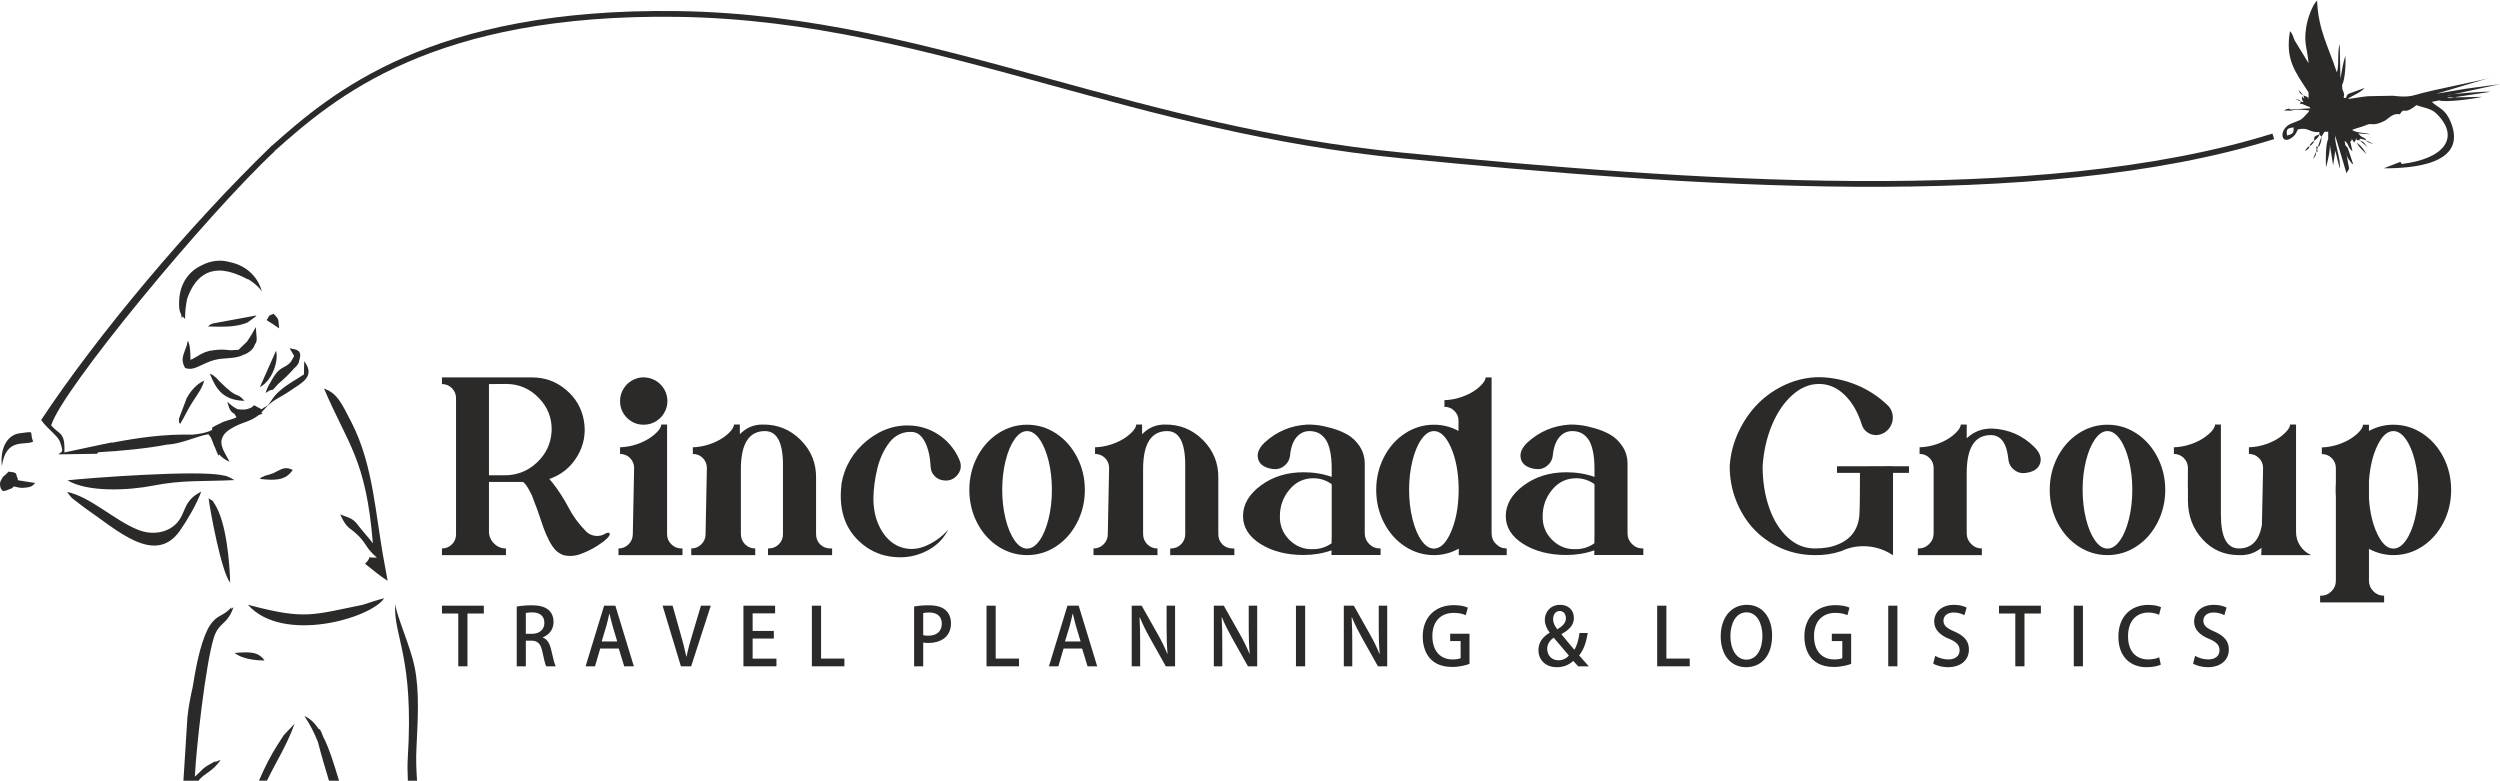 <?xml version="1.0" encoding="UTF-8"?>
<!DOCTYPE svg PUBLIC "-//W3C//DTD SVG 1.1//EN" "http://www.w3.org/Graphics/SVG/1.1/DTD/svg11.dtd">
<!-- Creator: CorelDRAW -->
<svg xmlns="http://www.w3.org/2000/svg" xml:space="preserve" width="432px" height="135px" version="1.1" shape-rendering="geometricPrecision" text-rendering="geometricPrecision" image-rendering="optimizeQuality" fill-rule="evenodd" clip-rule="evenodd"
viewBox="0 0 78.508 24.499"
 xmlns:xlink="http://www.w3.org/1999/xlink"
 xmlns:xodm="http://www.corel.com/coreldraw/odm/2003">
 <g id="Capa_x0020_1">
  <path fill="#2B2A29" d="M72.532 3.338c-0.005,0.008 -0.005,0.021 0.025,0.046l-0.625 0.039c-0.103,-0.03 0.105,-0.049 -0.1,-0.016 -0.063,0.009 -0.093,0.04 -0.103,0.045l0.21 0.006c0.191,-0.052 0.414,-0.03 0.585,-0.003l-0.048 0.067c-0.259,0.277 -0.178,0.196 -0.53,0.344 -0.405,0.169 -0.328,0.728 0.056,0.417 0.091,-0.072 0.123,-0.164 0.156,-0.235 0.35,-0.083 0.333,0.104 0.695,0.083 -0.067,0.06 -0.004,-0.003 -0.015,0.071 -0.183,0.076 -0.155,0.052 -0.172,0.206 -0.059,0.044 -0.013,-0.012 -0.075,0.058 -0.103,0.114 -0.032,0.039 -0.06,0.098 -0.075,0.058 -0.006,-0.017 -0.075,0.058 -0.068,0.074 -0.045,0.062 -0.071,0.111 0.148,-0.123 0.087,-0.032 0.146,-0.169 0.054,-0.039 0.005,0.024 0.073,-0.05 0.083,-0.092 0.035,-0.043 0.062,-0.106 0.022,-0.018 0.075,-0.057 0.09,-0.075 0.005,-0.008 0.033,-0.035 0.038,-0.043 0.048,-0.067 0.02,-0.029 0.044,-0.088l0.061 0.075 -0.111 0.316c-0.081,-0.013 -0.054,-0.022 -0.037,0.065l-0.016 0.082 -0.101 0.242c0.096,-0.134 0.09,-0.093 0.101,-0.242 0.07,0.011 0.046,0.019 0.032,-0.057l0.021 -0.09c0.05,-0.039 0.024,0.046 0.083,-0.113 0.033,-0.089 0.027,-0.12 0.028,-0.203l0.041 -0.066c0.073,-0.107 0.022,-0.09 0.173,-0.091l-0.001 0.234c-0.085,0.156 -0.079,0.719 -0.068,0.886 0.048,-0.175 0.161,-0.613 0.108,-0.79l0.116 0.725 0.068 -0.463 0.139 0.566c0.032,-0.261 -0.102,-0.616 -0.141,-0.906l-0.004 -0.136 0.189 0.621 0.168 0.567 0.083 -0.146 -0.099 -0.523c0.013,0.12 0.012,0.077 0.064,0.199l0.118 0.161c0.013,0.012 0.029,0.019 0.045,0.027l-0.173 -0.516c-0.01,-0.016 -0.022,-0.024 -0.032,-0.037 -0.01,-0.012 -0.022,-0.021 -0.035,-0.033l-0.033 -0.151c0.153,0.103 0.078,0.179 0.25,0.328l-0.069 -0.299c0.059,-0.087 0.066,-0.013 0.031,-0.117 0.011,0.016 0.07,0.116 0.09,0.144 0.039,-0.076 0.051,-0.05 0.058,-0.141 0.048,0.059 -0.024,0.059 0.074,0.065 0.21,0.009 -0.057,-0.018 0.063,-0.045 0.028,-0.005 0.126,0.037 0.186,0.05 0.038,0.047 0.014,0.037 0.09,0.073 0.031,0.015 0.103,0.033 0.15,0.053l-0.24 -0.126c-0.061,-0.092 0.031,-0.006 -0.061,-0.071 -0.004,-0.002 -0.071,-0.036 -0.08,-0.041 -0.086,-0.059 -0.046,-0.053 -0.121,-0.106l0.39 0.028c-0.165,-0.054 -0.435,-0.037 -0.576,-0.136 0.159,-0.07 0.269,-0.077 0.431,-0.148 0.189,-0.084 0.175,0.012 0.419,-0.064 0.043,-0.015 0.173,-0.069 0.201,-0.089 0.127,-0.09 0.25,-0.232 0.451,-0.192 0.171,-0.267 0.075,0.068 0.52,-0.285 0.284,0.096 0.469,0.103 0.643,0.277 0.755,0.762 0.193,1.414 -1.103,1.569 -0.004,-0.002 -0.011,-0.023 -0.013,-0.015l-0.018 -0.036c-0.004,-0.003 -0.01,-0.012 -0.011,-0.016l-0.524 0.203c0.888,0.003 2.628,-0.117 2.114,-1.428 -0.172,-0.441 -0.374,-0.445 -0.606,-0.658l0.232 -0.046c0.204,0.069 1.065,-0.045 1.351,-0.112l-1.103 0.021c0.094,0.039 0.108,0.019 0.309,-0.021l1.054 -0.158c-0.123,-0.023 -1.281,0.063 -1.36,0.121l1.661 -0.363 -1.109 0.151 -0.89 0.152 1.785 -0.534c-0.404,0.139 -1.805,0.38 -2.467,0.577 -0.302,0.091 -0.659,0.01 -0.729,0.02l-0.737 0.014c-0.166,0.015 -0.419,0.06 -0.601,0.085l-0.014 -0.019c0.183,-0.111 0.378,-0.178 0.511,-0.326l-0.49 0.178c-0.082,0.038 -0.067,0.078 -0.096,0.134l-0.071 0.003c-0.003,-0.086 0.026,-0.088 0,-0.165 -0.034,-0.119 -0.049,-0.048 -0.051,-0.242 0.097,-0.184 0.118,-0.669 0.104,-0.925 -0.073,0.219 -0.113,0.492 -0.157,0.727l-0.022 -1.091c-0.083,0.239 -0.01,0.724 -0.093,0.887 -0.263,-0.814 -0.579,-1.313 -0.618,-2.25 -0.152,0.141 -0.299,0.568 -0.339,0.824 -0.085,0.519 0.026,0.645 0.072,1.143l-0.432 -0.707c-0.066,-0.137 -0.056,-0.197 -0.152,-0.3 -0.149,0.894 0.147,1.253 0.583,1.923l0.001 0.208c0.036,0 0.002,-0.062 -0.161,-0.109l-0.149 -0.176c0.046,0.11 0.014,0.095 0.149,0.176l0.028 0.092c-0.076,-0.022 -0.036,-0.133 -0.076,-0.007 -0.01,0.027 0.021,0.071 0.048,0.12l-0.085 -0.012c-0.037,-0.043 0.026,-0.013 -0.061,-0.057 -0.004,-0.002 -0.107,-0.033 -0.119,-0.038l0.18 0.095c-0.018,0.093 -0.045,0.084 0.038,0.068l0.205 0.089 0.039 0.006zm1.818 1.267l-0.123 -0.152c-0.09,-0.058 0.009,-0.006 -0.11,-0.047l0.233 0.199zm-0.037 0.219c-0.091,-0.176 -0.194,-0.278 -0.27,-0.339 -0.009,-0.009 -0.022,-0.017 -0.034,-0.026 0.067,0.124 0.065,0.113 0.147,0.205l0.157 0.16zm-2.491 -0.585c0.177,-0.049 0.215,-0.074 0.205,-0.256 -0.204,0.026 -0.24,0.058 -0.205,0.256z"/>
  <path fill="#2B2A29" d="M7.783 18.971c1.088,1.24 3.87,0.43 4.282,-0.202 -0.237,0.061 -0.454,0.134 -0.671,0.206 -1.56,0.313 -1.8,0.473 -3.504,0.026 -0.035,-0.01 -0.07,-0.02 -0.107,-0.03zm0.524 1.753c-0.193,-0.273 -0.434,-0.276 -0.938,-0.238 0.211,0.175 0.598,0.237 0.938,0.238zm-2.073 3.775c0.179,-0.241 0.436,-0.265 0.694,-0.656 -0.071,0.026 -0.133,0.053 -0.189,0.081 0.013,-0.015 0.027,-0.031 0.04,-0.048 -0.483,0.261 -0.342,0.215 -0.66,0.496 0.042,-0.906 0.337,-3.523 0.593,-4.355 0.088,-0.287 0.216,-0.378 0.345,-0.509 0.027,-0.025 0.052,-0.051 0.075,-0.082 0.071,-0.086 0.14,-0.198 0.201,-0.377l-0.078 0.056c0.003,-0.017 0.005,-0.034 0.008,-0.052 -0.241,0.292 -0.444,0.215 -0.674,0.574 -0.234,0.366 -0.407,1.089 -0.533,1.907 -0.076,0.333 -0.141,0.667 -0.172,0.991l-0.124 1.974 0.474 0zm4.415 0l-0.019 -0.054c-0.132,-0.432 -0.279,-0.938 -0.485,-1.336 -0.079,-0.211 -0.099,-0.23 -0.138,-0.236 -0.127,-0.188 -0.273,-0.332 -0.447,-0.404 0.177,0.263 0.312,0.533 0.424,0.814 0.101,0.395 0.223,0.809 0.347,1.216l0.318 0zm-2.156 -12.506c-0.055,0.078 -0.103,0.176 -0.152,0.327 0.042,-0.021 0.088,-0.049 0.136,-0.082 0.137,-0.034 0.041,0.04 0.256,-0.196 0.178,-0.149 0.36,-0.326 0.488,-0.476 0.107,-0.099 0.162,-0.16 0.17,-0.247l0.003 -0.01c0.112,-0.335 -0.076,-0.351 -0.3,-0.39l0.145 0.243 -0.102 0.178c-0.195,0.246 -0.351,0.085 -0.644,0.653zm-2.834 1.299c0.142,-0.232 0.228,-0.431 0.364,-0.648 0.18,-0.287 0.312,-0.437 0.391,-0.709 -0.217,0.09 -0.428,0.316 -0.553,0.556l-0.226 0.598c-0.021,0.108 -0.016,-0.105 -0.014,0.096 0.001,0.111 0.022,0.078 0.038,0.107zm2.499 1.73c0.497,0.054 0.812,0.051 1.035,-0.282 -0.207,-0.098 -0.299,-0.055 -0.491,0.04 -0.163,0.081 -0.044,0.038 -0.241,0.104 -0.092,0.031 -0.071,0.009 -0.162,0.05 -0.184,0.081 -0.073,0.041 -0.141,0.088zm0.003 -2.883c0.406,-0.211 0.595,-0.855 0.507,-1.14l-0.507 1.14zm-2.9 1.803c0.419,-0.013 0.923,-0.266 1.284,-0.324l0.073 0.096c0.052,0.107 0.086,0.228 0.143,0.346 0.029,0.079 0.063,0.154 0.097,0.231 0.01,-0.014 0.019,-0.026 0.027,-0.037 0.075,0.087 0.177,0.166 0.325,0.229 -0.113,-0.222 -0.285,-0.447 -0.255,-0.668 0.002,-0.007 0.003,-0.015 0.005,-0.023 0.012,-0.055 0.036,-0.106 0.069,-0.154 0.045,-0.062 0.111,-0.123 0.206,-0.183 0.335,-0.215 0.616,-0.216 0.88,-0.432 0.047,-0.019 0.091,-0.038 0.132,-0.057l-0.039 -0.029c0.013,-0.013 0.026,-0.027 0.039,-0.042 0.345,-0.397 0.456,-0.359 0.901,-0.665 0.329,-0.227 0.77,-0.425 0.405,-0.906l-0.008 0.416c-0.244,0.164 -0.51,0.3 -0.733,0.494 -0.162,0.141 -0.169,0.155 -0.292,0.328 -0.173,0.246 -0.057,0.095 -0.306,0.272l-0.237 -0.126c-0.029,0.03 -0.059,0.055 -0.088,0.077 -0.069,0.017 -0.132,0.086 -0.421,0.049 -0.081,-0.033 -0.161,-0.087 -0.238,-0.156l-0.09 -0.08c0.06,0.237 0.091,0.305 0.22,0.378l0.068 0.11c-0.192,0.093 -0.352,0.099 -0.515,0.194 -0.077,0.032 -0.153,0.072 -0.249,0.128 -0.002,0.026 -0.003,0.051 -0.003,0.075 -0.146,0.083 -0.375,0.127 -0.61,0.149 -0.883,-0.023 -1.713,0.096 -2.515,0.25 -0.047,-0.014 -0.115,0.021 -0.327,0.056l-1.187 0.253c0.026,-0.659 -0.157,-0.548 -0.415,-0.849 0.326,-1.104 4.846,-6.576 7.025,-8.616 0,0 -0.029,-0.234 -0.12,-0.146 -2.554,2.471 -5.453,5.921 -7.22,8.592 0.123,0.178 0.262,0.286 0.429,0.462 0.067,0.07 0.133,0.138 0.17,0.242 0.123,0.35 0.04,0.276 -0.056,0.375l1.214 -0.018c0.007,-0.022 0.024,-0.038 0.048,-0.049 0.682,-0.038 1.515,-0.116 2.164,-0.242zm0.551 -3.944c0.001,-0.25 0.026,-0.463 0.069,-0.644 0.194,-0.546 0.624,-1.176 1.658,-0.716 0.302,0.134 0.137,0.08 0.278,0.125 0.174,0.111 0.317,0.24 0.406,0.366 -0.146,-0.516 -0.549,-0.82 -0.995,-0.913 -0.297,-0.088 -0.609,-0.05 -0.877,0.09 -0.394,0.177 -0.7,0.549 -0.725,1.115 -0.01,0.219 0.003,0.33 0.058,0.424 0.008,0.046 0.018,0.093 0.029,0.141 0.006,-0.011 0.013,-0.036 0.021,-0.071 0.022,0.026 0.048,0.053 0.078,0.083zm0.169 1.285c-0.002,-0.231 -0.005,-0.45 -0.081,-0.604 -0.067,0.377 -0.278,0.516 -0.088,0.857 0.33,0.133 0.582,-0.227 1.123,-0.285 0.248,-0.027 0.511,-0.02 0.705,-0.124l0.014 -0.012 0.039 -0.004c0.195,-0.098 0.275,-0.195 0.312,-0.313 0.074,-0.102 0.061,-0.157 0.042,-0.366l0.001 -0.002 -0.001 0.001c-0.004,-0.05 -0.009,-0.107 -0.013,-0.176 -0.11,0.198 -0.198,0.345 -0.274,0.453l-0.269 0.26c-0.096,0.006 -0.181,0.011 -0.257,0.014 -0.137,-0.016 -0.317,-0.041 -0.598,0.011 -0.044,0 -0.064,0.004 -0.094,0.019 -0.195,0.048 -0.328,0.155 -0.495,0.243l-0.066 0.028zm0.549 -1.048c0.405,0.01 0.878,0.035 1.245,-0.127l0.243 -0.177c0.009,-0.009 0.024,-0.029 0.037,-0.043l-1.167 0.215c-0.317,0.05 -0.262,0.066 -0.358,0.132zm1.148 2.335c-0.293,-0.328 -0.144,0.028 -0.794,-0.621 -0.089,-0.088 -0.006,-0.023 -0.101,-0.106 -0.137,-0.119 -0.055,-0.052 -0.195,-0.131 0.199,0.508 0.43,0.842 1.09,0.858zm0.692 -2.534c0.015,0.01 0.037,0.007 0.044,0.028l0.135 0.082c0.067,0.043 0.137,0.095 0.217,0.148 -0.036,-0.294 0.014,-0.27 -0.176,-0.457 -0.2,0.077 -0.106,0.047 -0.22,0.199zm-8.297 5.342c0.001,0.022 0.019,0.033 0.087,0.016 0.024,-0.004 0.049,-0.012 0.073,-0.023 0.035,-0.012 0.079,-0.029 0.131,-0.051 0.019,-0.008 0.045,-0.034 0.07,-0.063 0.154,0.036 0.207,0.06 0.387,0.037 0.201,-0.024 0.214,-0.078 0.285,-0.144l-0.539 -0.085c-0.005,-0.012 -0.009,-0.024 -0.013,-0.035 0.008,-0.033 0,-0.04 -0.014,-0.045 -0.038,-0.129 -0.02,-0.145 -0.113,-0.165 -0.006,-0.005 -0.012,-0.01 -0.017,-0.017l-0.025 0.009c-0.029,-0.005 -0.066,-0.011 -0.112,-0.02 -0.036,0.038 -0.079,0.076 -0.121,0.117 -0.043,0.026 -0.071,0.055 -0.086,0.098 -0.044,0.06 -0.073,0.128 -0.065,0.209 0.009,0.089 0.036,0.139 0.072,0.162zm11.761 2.114c-0.454,0.021 -0.058,-0.127 -0.369,0.196 0.184,0.146 0.504,0.412 0.708,0.533l-0.096 -0.525c-0.296,-1.56 -0.341,-3.082 -1.039,-4.449 -0.343,-0.671 -0.459,-0.908 -0.863,-1.065 0.747,1.765 1.32,2.206 1.534,4.864 -0.073,-0.111 -0.303,-0.36 -0.417,-0.51 -0.206,-0.269 -0.227,-0.257 -0.61,-0.399 0.237,0.508 0.293,0.375 0.604,0.701 0.236,0.248 0.213,0.365 0.548,0.654zm-11.776 -2.876c0.139,-0.923 0.743,-0.621 0.985,-0.769 -0.144,-0.315 0.114,-0.331 -0.431,-0.258 -0.369,0.05 -0.616,0.446 -0.554,1.027zm6.687 1.198c-0.123,-0.196 -0.048,-0.063 -0.195,-0.189 0.048,0.395 0.403,2.324 0.678,2.655 -0.017,-0.652 -0.119,-1.888 -0.483,-2.466zm-4.638 -0.384c0.095,0.121 0.059,0.097 0.165,0.203l0.401 0.307c0.987,0.672 2.192,1.826 2.976,0.709 0.233,-0.332 0.528,-0.837 0.672,-1.229 -0.595,0.296 -0.464,0.683 -0.793,1.014 -0.267,0.268 -0.732,0.374 -1.206,0.181 -0.747,-0.305 -1.488,-1.034 -2.215,-1.185zm0.012 -0.365c0.633,0.382 1.913,0.321 2.698,0.166 0.926,-0.183 1.559,-0.123 2.54,-0.172 -0.028,-0.017 -0.059,-0.041 -0.083,-0.051 -0.025,-0.01 -0.057,-0.033 -0.087,-0.044 -0.25,-0.092 0.052,0.002 -0.186,-0.053 -0.781,-0.179 -4.198,0.081 -4.882,0.154zm6.264 9.434c0.293,-0.606 0.635,-1.131 0.867,-1.788l-0.337 0.356c-0.047,0.067 -0.132,0.205 -0.196,0.304 -0.203,0.311 -0.401,0.699 -0.585,1.128l0.251 0zm4.634 -3.587c-0.129,-0.627 -0.546,-1.544 -0.61,-1.962 -0.046,1.054 0.598,1.652 0.398,4.84 -0.012,0.187 -0.01,0.43 0.003,0.709l0.29 0c-0.027,-0.328 -0.037,-0.67 -0.02,-1.033 0.039,-0.843 0.104,-1.753 -0.061,-2.554z"/>
  <path fill="#2B2A29" fill-rule="nonzero" d="M8.51 4.585c0.945,-0.842 2.193,-1.933 4.182,-2.801 1.986,-0.867 4.708,-1.509 8.601,-1.453 4.138,0.06 7.814,1.07 11.685,2.133 3.395,0.932 6.94,1.906 11.073,2.312 4.424,0.435 9.412,0.862 14.215,0.891 4.799,0.029 9.414,-0.338 13.096,-1.49l0.054 0.173c-3.701,1.158 -8.334,1.527 -13.15,1.498 -4.813,-0.03 -9.806,-0.457 -14.232,-0.892 -4.148,-0.408 -7.701,-1.384 -11.104,-2.318 -3.859,-1.06 -7.525,-2.067 -11.639,-2.126 -3.863,-0.056 -6.561,0.579 -8.527,1.437 -1.962,0.857 -3.197,1.937 -4.134,2.771l-0.12 -0.135z"/>
  <g id="_2662043750528">
   <path fill="#2B2A29" fill-rule="nonzero" d="M19.025 16.732c0.027,-0.017 0.057,-0.024 0.087,-0.02 0.031,0.004 0.043,0.024 0.034,0.061 -0.014,0.056 -0.09,0.135 -0.225,0.238 -0.206,0.152 -0.418,0.269 -0.639,0.35 -0.185,0.081 -0.377,0.1 -0.575,0.058 -0.075,-0.025 -0.141,-0.061 -0.199,-0.106 -0.059,-0.046 -0.111,-0.104 -0.157,-0.173 -0.047,-0.069 -0.082,-0.132 -0.111,-0.186 -0.028,-0.054 -0.061,-0.125 -0.1,-0.215 -0.045,-0.103 -0.102,-0.262 -0.173,-0.477 -0.071,-0.215 -0.128,-0.374 -0.172,-0.478 -0.012,-0.024 -0.026,-0.063 -0.043,-0.114 -0.016,-0.051 -0.03,-0.09 -0.041,-0.115 -0.012,-0.027 -0.03,-0.066 -0.057,-0.113 -0.026,-0.047 -0.045,-0.081 -0.056,-0.104 -0.037,-0.072 -0.084,-0.138 -0.142,-0.196 -0.003,-0.003 -0.007,-0.007 -0.014,-0.013 -0.008,-0.004 -0.012,-0.009 -0.015,-0.011l-1.072 0 0 1.554c0,0.145 0.052,0.27 0.157,0.376 0.104,0.105 0.229,0.158 0.377,0.158l0 0.209 -2.01 0 0 -0.209c0.123,0 0.227,-0.043 0.312,-0.128 0.087,-0.087 0.13,-0.191 0.13,-0.313l0 -4.279c0,-0.123 -0.043,-0.227 -0.13,-0.314 -0.085,-0.085 -0.189,-0.128 -0.312,-0.128l0 -0.209 2.836 0c0.4,0 0.754,0.13 1.06,0.389 0.308,0.257 0.496,0.585 0.563,0.979 0.065,0.394 -0.003,0.764 -0.21,1.109 -0.205,0.344 -0.499,0.582 -0.879,0.713l0.099 0.113c0.195,0.25 0.36,0.506 0.497,0.767 0.137,0.267 0.313,0.512 0.53,0.734 0.081,0.094 0.182,0.151 0.306,0.17 0.123,0.017 0.239,-0.009 0.344,-0.077zm-3.67 -1.824l0.472 0c0.394,0.006 0.737,-0.125 1.027,-0.394 0.291,-0.268 0.447,-0.599 0.47,-0.994 0.013,-0.404 -0.121,-0.751 -0.406,-1.043 -0.283,-0.292 -0.626,-0.437 -1.029,-0.437l-0.534 0.004 0 2.864z"/>
   <path id="_1" fill="#2B2A29" fill-rule="nonzero" d="M21.402 17.206l0.03 0 0 0.209 -2.01 0 0 -0.209c0.123,0 0.227,-0.043 0.315,-0.128 0.087,-0.087 0.132,-0.191 0.135,-0.313l0.041 -2.086c0,-0.122 -0.042,-0.226 -0.128,-0.313 -0.087,-0.085 -0.19,-0.128 -0.313,-0.128l0 -0.209c0.175,-0.006 0.346,-0.036 0.511,-0.091 0.165,-0.056 0.303,-0.121 0.414,-0.195 0.111,-0.073 0.201,-0.15 0.268,-0.227 0.067,-0.078 0.1,-0.145 0.1,-0.201l0.183 0 0 3.441c0,0.125 0.044,0.232 0.134,0.319 0.088,0.088 0.195,0.131 0.32,0.131zm-1.188 -3.886c-0.205,0 -0.38,-0.073 -0.526,-0.217 -0.143,-0.145 -0.216,-0.32 -0.216,-0.525 0,-0.151 0.041,-0.289 0.125,-0.414 0.083,-0.124 0.194,-0.216 0.333,-0.275 0.14,-0.058 0.282,-0.072 0.43,-0.041 0.147,0.03 0.274,0.098 0.379,0.203 0.107,0.107 0.175,0.232 0.205,0.381 0.03,0.146 0.017,0.29 -0.041,0.429 -0.059,0.138 -0.151,0.251 -0.276,0.334 -0.126,0.084 -0.262,0.125 -0.413,0.125z"/>
   <path id="_2" fill="#2B2A29" fill-rule="nonzero" d="M26.077 17.206l0.054 0 0 0.209 -2.014 0 0 -0.209 0.021 0c0.125,0 0.231,-0.043 0.319,-0.131 0.087,-0.087 0.131,-0.194 0.131,-0.319l0 -2.172c0,-0.709 -0.189,-1.064 -0.567,-1.064 -0.503,0 -0.755,0.399 -0.755,1.196l0 2.04c0,0.125 0.045,0.232 0.133,0.322 0.087,0.085 0.193,0.128 0.318,0.128l0 0.209 -2.01 0 0 -0.209c0.122,0 0.226,-0.041 0.314,-0.127 0.087,-0.084 0.133,-0.188 0.136,-0.31l0.041 -2.09c0,-0.122 -0.043,-0.226 -0.128,-0.313 -0.087,-0.085 -0.191,-0.128 -0.313,-0.128l0 -0.209c0.175,-0.006 0.346,-0.036 0.511,-0.091 0.165,-0.056 0.303,-0.121 0.414,-0.195 0.111,-0.073 0.201,-0.15 0.267,-0.227 0.067,-0.078 0.1,-0.145 0.1,-0.201l0.184 0 0 0.305c0.195,-0.203 0.431,-0.305 0.709,-0.305 0.469,-0.008 0.868,0.153 1.197,0.48 0.333,0.333 0.495,0.732 0.488,1.193l0 1.768c0,0.128 0.043,0.235 0.128,0.322 0.087,0.085 0.194,0.128 0.322,0.128z"/>
   <path id="_3" fill="#2B2A29" fill-rule="nonzero" d="M28.668 13.549c-0.148,-0.014 -0.285,0.009 -0.41,0.065 -0.126,0.057 -0.231,0.141 -0.319,0.252 -0.087,0.111 -0.164,0.238 -0.231,0.379 -0.067,0.142 -0.119,0.295 -0.159,0.457 -0.039,0.162 -0.067,0.319 -0.087,0.467 -0.02,0.149 -0.031,0.292 -0.034,0.428 -0.006,0.366 0.065,0.691 0.213,0.97 0.147,0.279 0.345,0.471 0.592,0.578 0.261,0.102 0.524,0.102 0.789,0l0.004 0c0.295,-0.12 0.544,-0.295 0.75,-0.527 -0.15,0.295 -0.38,0.519 -0.689,0.672 -0.304,0.151 -0.623,0.213 -0.953,0.188 -0.329,-0.017 -0.632,-0.117 -0.91,-0.301 -0.642,-0.442 -0.908,-1.108 -0.797,-2.001l-0.004 0.004c0.098,-0.556 0.37,-1.013 0.815,-1.371 0.447,-0.357 0.934,-0.509 1.462,-0.456 0.323,0.037 0.612,0.152 0.87,0.348 0.256,0.197 0.447,0.446 0.569,0.749 0.062,0.164 0.036,0.315 -0.075,0.45 -0.114,0.136 -0.258,0.192 -0.43,0.168 -0.108,-0.009 -0.201,-0.053 -0.279,-0.13 -0.078,-0.078 -0.121,-0.171 -0.129,-0.28 -0.015,-0.316 -0.072,-0.577 -0.171,-0.779 -0.1,-0.203 -0.229,-0.313 -0.387,-0.33z"/>
   <path id="_4" fill="#2B2A29" fill-rule="nonzero" d="M31.344 13.593c0.279,-0.182 0.582,-0.273 0.909,-0.273 0.329,0 0.632,0.091 0.91,0.273 0.277,0.182 0.498,0.431 0.66,0.746 0.163,0.316 0.245,0.659 0.245,1.028 0,0.37 -0.082,0.713 -0.245,1.029 -0.162,0.314 -0.383,0.564 -0.66,0.746 -0.278,0.182 -0.581,0.273 -0.91,0.273 -0.327,0 -0.63,-0.091 -0.909,-0.273 -0.278,-0.182 -0.499,-0.432 -0.661,-0.746 -0.162,-0.316 -0.243,-0.659 -0.243,-1.029 0,-0.369 0.081,-0.712 0.243,-1.028 0.162,-0.315 0.383,-0.564 0.661,-0.746zm0.522 3.368c0.12,0.167 0.248,0.249 0.387,0.249 0.14,0 0.269,-0.082 0.389,-0.249 0.119,-0.168 0.213,-0.393 0.285,-0.678 0.071,-0.286 0.106,-0.592 0.106,-0.919 0,-0.329 -0.035,-0.635 -0.106,-0.918 -0.072,-0.284 -0.166,-0.508 -0.285,-0.676 -0.12,-0.167 -0.249,-0.25 -0.389,-0.25 -0.139,0 -0.267,0.083 -0.387,0.25 -0.119,0.168 -0.215,0.392 -0.286,0.676 -0.071,0.283 -0.107,0.589 -0.107,0.918 0,0.327 0.036,0.633 0.107,0.919 0.071,0.285 0.167,0.51 0.286,0.678z"/>
   <path id="_5" fill="#2B2A29" fill-rule="nonzero" d="M38.709 17.206l0.054 0 0 0.209 -2.015 0 0 -0.209 0.022 0c0.125,0 0.23,-0.043 0.319,-0.131 0.087,-0.087 0.131,-0.194 0.131,-0.319l0 -2.172c0,-0.709 -0.19,-1.064 -0.567,-1.064 -0.504,0 -0.756,0.399 -0.756,1.196l0 2.04c0,0.125 0.046,0.232 0.134,0.322 0.087,0.085 0.192,0.128 0.318,0.128l0 0.209 -2.01 0 0 -0.209c0.122,0 0.226,-0.041 0.314,-0.127 0.087,-0.084 0.133,-0.188 0.135,-0.31l0.042 -2.09c0,-0.122 -0.043,-0.226 -0.128,-0.313 -0.087,-0.085 -0.191,-0.128 -0.314,-0.128l0 -0.209c0.175,-0.006 0.346,-0.036 0.511,-0.091 0.166,-0.056 0.304,-0.121 0.415,-0.195 0.111,-0.073 0.2,-0.15 0.267,-0.227 0.067,-0.078 0.1,-0.145 0.1,-0.201l0.184 0 0 0.305c0.195,-0.203 0.431,-0.305 0.708,-0.305 0.47,-0.008 0.869,0.153 1.198,0.48 0.333,0.333 0.495,0.732 0.488,1.193l0 1.768c0,0.128 0.042,0.235 0.128,0.322 0.087,0.085 0.193,0.128 0.322,0.128z"/>
   <path id="_6" fill="#2B2A29" fill-rule="nonzero" d="M43.333 17.206l0.022 0 0 0.205 -1.543 0 0.004 -0.145c-0.276,0.096 -0.569,0.145 -0.88,0.145 -0.534,0 -0.985,-0.116 -1.352,-0.346 -0.366,-0.231 -0.549,-0.523 -0.549,-0.876 0,-0.364 0.186,-0.684 0.56,-0.962 0.373,-0.276 0.82,-0.414 1.341,-0.414 0.314,0 0.608,0.048 0.884,0.145l0 -0.242c0,-0.236 -0.018,-0.435 -0.057,-0.598 -0.037,-0.162 -0.089,-0.286 -0.158,-0.368 -0.068,-0.084 -0.141,-0.143 -0.219,-0.178 -0.078,-0.034 -0.166,-0.052 -0.266,-0.052 -0.162,0 -0.298,0.066 -0.407,0.195 -0.11,0.131 -0.178,0.324 -0.202,0.577 -0.017,0.135 -0.081,0.245 -0.192,0.329 -0.106,0.081 -0.228,0.109 -0.368,0.088 -0.247,-0.04 -0.394,-0.142 -0.441,-0.312 -0.047,-0.168 0.019,-0.338 0.199,-0.514 0.385,-0.354 0.836,-0.542 1.355,-0.568 0.084,-0.002 0.187,0.003 0.309,0.018 0.123,0.014 0.275,0.047 0.456,0.098 0.181,0.051 0.344,0.119 0.491,0.203 0.148,0.086 0.275,0.208 0.38,0.368 0.105,0.159 0.158,0.344 0.158,0.552l0 2.178c0,0.129 0.047,0.242 0.139,0.334 0.094,0.094 0.205,0.14 0.336,0.14zm-1.513 -0.474l0 -1.545c-0.172,-0.123 -0.364,-0.186 -0.576,-0.186 -0.302,0 -0.554,0.119 -0.752,0.359 -0.199,0.239 -0.299,0.515 -0.299,0.829 -0.008,0.295 0.093,0.544 0.301,0.751 0.209,0.206 0.458,0.301 0.75,0.287 0.206,0 0.397,-0.061 0.572,-0.183l0.004 -0.312z"/>
   <path id="_7" fill="#2B2A29" fill-rule="nonzero" d="M46.841 16.732c0,0.129 0.045,0.242 0.139,0.334 0.093,0.094 0.205,0.14 0.336,0.14l0 0.209 -1.506 0 0 -0.205c-0.242,0.137 -0.502,0.205 -0.78,0.205 -0.327,0 -0.63,-0.091 -0.909,-0.273 -0.278,-0.182 -0.499,-0.432 -0.661,-0.746 -0.162,-0.316 -0.243,-0.659 -0.243,-1.029 0,-0.369 0.081,-0.712 0.243,-1.028 0.162,-0.315 0.383,-0.564 0.661,-0.746 0.279,-0.182 0.582,-0.273 0.909,-0.273 0.275,0 0.533,0.065 0.772,0.196l0 -0.317c0,-0.123 -0.043,-0.227 -0.13,-0.313 -0.085,-0.086 -0.189,-0.128 -0.312,-0.128l0 -0.21 0.003 0c0.177,-0.005 0.346,-0.035 0.511,-0.091 0.167,-0.055 0.304,-0.121 0.413,-0.195 0.111,-0.072 0.199,-0.149 0.265,-0.226 0.067,-0.078 0.101,-0.145 0.101,-0.201l0.188 0 0 4.897zm-1.811 0.478c0.207,0 0.384,-0.175 0.537,-0.525 0.151,-0.35 0.23,-0.769 0.239,-1.256l0 -0.141c-0.009,-0.486 -0.088,-0.902 -0.239,-1.249 -0.153,-0.346 -0.33,-0.519 -0.537,-0.519 -0.139,0 -0.267,0.083 -0.387,0.25 -0.12,0.168 -0.215,0.392 -0.286,0.676 -0.071,0.283 -0.107,0.589 -0.107,0.918 0,0.327 0.036,0.633 0.107,0.919 0.071,0.285 0.166,0.51 0.286,0.678 0.12,0.167 0.248,0.249 0.387,0.249z"/>
   <path id="_8" fill="#2B2A29" fill-rule="nonzero" d="M51.585 17.206l0.021 0 0 0.205 -1.542 0 0.004 -0.145c-0.276,0.096 -0.57,0.145 -0.88,0.145 -0.534,0 -0.985,-0.116 -1.352,-0.346 -0.366,-0.231 -0.55,-0.523 -0.55,-0.876 0,-0.364 0.187,-0.684 0.561,-0.962 0.373,-0.276 0.82,-0.414 1.341,-0.414 0.313,0 0.608,0.048 0.884,0.145l0 -0.242c0,-0.236 -0.018,-0.435 -0.057,-0.598 -0.037,-0.162 -0.09,-0.286 -0.158,-0.368 -0.068,-0.084 -0.141,-0.143 -0.219,-0.178 -0.078,-0.034 -0.167,-0.052 -0.266,-0.052 -0.163,0 -0.298,0.066 -0.407,0.195 -0.11,0.131 -0.178,0.324 -0.203,0.577 -0.017,0.135 -0.081,0.245 -0.192,0.329 -0.105,0.081 -0.227,0.109 -0.367,0.088 -0.248,-0.04 -0.394,-0.142 -0.441,-0.312 -0.047,-0.168 0.018,-0.338 0.199,-0.514 0.384,-0.354 0.836,-0.542 1.355,-0.568 0.084,-0.002 0.187,0.003 0.309,0.018 0.123,0.014 0.275,0.047 0.456,0.098 0.18,0.051 0.344,0.119 0.491,0.203 0.148,0.086 0.274,0.208 0.38,0.368 0.105,0.159 0.158,0.344 0.158,0.552l0 2.178c0,0.129 0.047,0.242 0.139,0.334 0.094,0.094 0.205,0.14 0.336,0.14zm-1.513 -0.474l0 -1.545c-0.172,-0.123 -0.364,-0.186 -0.576,-0.186 -0.302,0 -0.554,0.119 -0.752,0.359 -0.199,0.239 -0.299,0.515 -0.299,0.829 -0.009,0.295 0.093,0.544 0.3,0.751 0.21,0.206 0.459,0.301 0.751,0.287 0.206,0 0.397,-0.061 0.572,-0.183l0.004 -0.312z"/>
   <path id="_9" fill="#2B2A29" fill-rule="nonzero" d="M59.948 14.625l0 0.208 -0.501 0 0 2.582 -0.013 -0.004c-0.242,-0.158 -0.505,-0.249 -0.791,-0.271 -0.286,-0.022 -0.561,0.027 -0.822,0.15 -0.267,0.089 -0.543,0.131 -0.829,0.125 -0.379,0 -0.734,-0.074 -1.067,-0.221 -0.331,-0.148 -0.616,-0.347 -0.851,-0.599 -0.235,-0.25 -0.418,-0.548 -0.554,-0.89 -0.135,-0.341 -0.202,-0.703 -0.202,-1.084 0.024,-0.379 0.118,-0.739 0.281,-1.085 0.163,-0.344 0.37,-0.642 0.622,-0.892 0.252,-0.25 0.545,-0.449 0.879,-0.597 0.335,-0.146 0.681,-0.22 1.037,-0.22 0.405,0.008 0.795,0.091 1.17,0.246 0.374,0.155 0.706,0.376 0.995,0.659 0.071,0.081 0.117,0.172 0.132,0.277 0.017,0.104 0.004,0.205 -0.037,0.302 -0.041,0.098 -0.105,0.177 -0.192,0.238 -0.085,0.061 -0.182,0.094 -0.288,0.097l-0.017 0c-0.102,-0.003 -0.193,-0.036 -0.274,-0.098 -0.082,-0.063 -0.136,-0.143 -0.163,-0.241 -0.122,-0.386 -0.301,-0.695 -0.538,-0.924 -0.236,-0.229 -0.504,-0.343 -0.801,-0.343 -0.298,0 -0.577,0.115 -0.837,0.347 -0.262,0.232 -0.476,0.547 -0.641,0.941 -0.165,0.395 -0.263,0.827 -0.294,1.297 0,0.473 0.068,0.905 0.205,1.297 0.136,0.393 0.328,0.704 0.579,0.936 0.251,0.232 0.534,0.348 0.851,0.348 0.138,0 0.271,-0.01 0.396,-0.03 0.125,-0.021 0.248,-0.058 0.369,-0.111 0.121,-0.053 0.226,-0.12 0.317,-0.201 0.09,-0.079 0.165,-0.183 0.224,-0.309 0.058,-0.124 0.091,-0.266 0.099,-0.424 0.012,-0.203 0.017,-0.636 0.017,-1.298l-0.721 0 0 -0.208 0.721 0 1.038 -0.004 0 0.004 0.501 0z"/>
   <path id="_10" fill="#2B2A29" fill-rule="nonzero" d="M63.871 14.007c0.181,0.175 0.248,0.348 0.198,0.516 -0.048,0.168 -0.195,0.272 -0.44,0.31 -0.138,0.023 -0.26,-0.006 -0.367,-0.087 -0.111,-0.084 -0.175,-0.194 -0.191,-0.329 -0.05,-0.515 -0.235,-0.771 -0.555,-0.771 -0.503,0 -0.755,0.397 -0.755,1.191l0 1.895c0,0.129 0.048,0.242 0.14,0.334 0.093,0.094 0.205,0.14 0.336,0.14l0 0.209 -2.01 0 0 -0.209 0.02 0c0.131,0 0.243,-0.046 0.336,-0.14 0.094,-0.092 0.139,-0.205 0.139,-0.334l0 -2.053c0,-0.122 -0.042,-0.226 -0.128,-0.313 -0.086,-0.085 -0.19,-0.128 -0.313,-0.128l0 -0.209 0.004 0c0.175,-0.006 0.345,-0.036 0.511,-0.091 0.166,-0.056 0.302,-0.121 0.413,-0.195 0.11,-0.073 0.198,-0.15 0.265,-0.227 0.067,-0.078 0.1,-0.145 0.1,-0.201l0.187 0 0 0.43c0.228,-0.212 0.497,-0.313 0.809,-0.304 0.507,0.025 0.94,0.213 1.301,0.566z"/>
   <path id="_11" fill="#2B2A29" fill-rule="nonzero" d="M65.272 13.593c0.279,-0.182 0.582,-0.273 0.909,-0.273 0.329,0 0.632,0.091 0.91,0.273 0.278,0.182 0.498,0.431 0.66,0.746 0.163,0.316 0.245,0.659 0.245,1.028 0,0.37 -0.082,0.713 -0.245,1.029 -0.162,0.314 -0.382,0.564 -0.66,0.746 -0.278,0.182 -0.581,0.273 -0.91,0.273 -0.327,0 -0.63,-0.091 -0.909,-0.273 -0.278,-0.182 -0.498,-0.432 -0.661,-0.746 -0.162,-0.316 -0.243,-0.659 -0.243,-1.029 0,-0.369 0.081,-0.712 0.243,-1.028 0.163,-0.315 0.383,-0.564 0.661,-0.746zm0.522 3.368c0.12,0.167 0.248,0.249 0.387,0.249 0.14,0 0.269,-0.082 0.389,-0.249 0.12,-0.168 0.214,-0.393 0.285,-0.678 0.071,-0.286 0.106,-0.592 0.106,-0.919 0,-0.329 -0.035,-0.635 -0.106,-0.918 -0.071,-0.284 -0.165,-0.508 -0.285,-0.676 -0.12,-0.167 -0.249,-0.25 -0.389,-0.25 -0.139,0 -0.267,0.083 -0.387,0.25 -0.119,0.168 -0.215,0.392 -0.286,0.676 -0.071,0.283 -0.107,0.589 -0.107,0.918 0,0.327 0.036,0.633 0.107,0.919 0.071,0.285 0.167,0.51 0.286,0.678z"/>
   <path id="_12" fill="#2B2A29" fill-rule="nonzero" d="M72.578 17.415l-1.568 0 0.008 -0.229c-0.208,0.166 -0.444,0.243 -0.709,0.229 -0.461,0 -0.844,-0.166 -1.146,-0.501 -0.303,-0.333 -0.455,-0.739 -0.455,-1.217l0 -0.384 -0.004 0 0.004 -0.634c0,-0.122 -0.043,-0.226 -0.13,-0.313 -0.085,-0.085 -0.189,-0.128 -0.311,-0.128l0 -0.209c0.175,-0.006 0.344,-0.036 0.511,-0.091 0.165,-0.056 0.303,-0.121 0.414,-0.195 0.111,-0.073 0.201,-0.15 0.268,-0.227 0.065,-0.078 0.099,-0.145 0.099,-0.201l0.184 0 0 1.995 0 0.837c0,0.706 0.189,1.059 0.566,1.059 0.396,0 0.637,-0.246 0.722,-0.742l0.037 -1.785c0,-0.122 -0.043,-0.226 -0.131,-0.313 -0.087,-0.085 -0.192,-0.128 -0.314,-0.128l0 -0.209 0.004 0c0.175,-0.006 0.346,-0.036 0.511,-0.091 0.165,-0.056 0.303,-0.121 0.413,-0.195 0.109,-0.073 0.197,-0.15 0.264,-0.227 0.067,-0.078 0.1,-0.145 0.1,-0.201l0.188 0 0 3.374c0,0.16 0.043,0.303 0.129,0.434 0.086,0.131 0.201,0.228 0.346,0.292z"/>
   <path id="_13" fill="#2B2A29" fill-rule="nonzero" d="M75.161 13.32c0.327,0 0.63,0.091 0.909,0.273 0.278,0.182 0.498,0.431 0.661,0.746 0.162,0.316 0.243,0.659 0.243,1.028 0,0.37 -0.081,0.713 -0.243,1.029 -0.163,0.314 -0.383,0.564 -0.661,0.746 -0.279,0.182 -0.582,0.273 -0.909,0.273 -0.265,0 -0.52,-0.065 -0.768,-0.196l0 0.997c0,0.13 0.047,0.242 0.14,0.335 0.092,0.094 0.205,0.139 0.336,0.139l0 0.21 -2.01 0 0 -0.21 0.02 0c0.131,0 0.243,-0.045 0.336,-0.139 0.094,-0.093 0.139,-0.205 0.139,-0.335l0 -2.636c-0.006,-0.047 -0.007,-0.118 -0.007,-0.212 0,-0.095 0.001,-0.166 0.007,-0.213l0 -0.472c0,-0.122 -0.043,-0.226 -0.128,-0.313 -0.087,-0.085 -0.191,-0.128 -0.313,-0.128l0 -0.209c0.175,-0.006 0.344,-0.036 0.511,-0.091 0.165,-0.056 0.303,-0.121 0.414,-0.195 0.111,-0.073 0.201,-0.15 0.268,-0.227 0.067,-0.078 0.099,-0.145 0.099,-0.2l0.188 0 0 0.196c0.239,-0.131 0.494,-0.196 0.768,-0.196zm0 3.89c0.139,0 0.267,-0.082 0.387,-0.249 0.119,-0.168 0.215,-0.393 0.286,-0.678 0.071,-0.286 0.107,-0.592 0.107,-0.919 0,-0.329 -0.036,-0.635 -0.107,-0.918 -0.071,-0.284 -0.167,-0.508 -0.286,-0.676 -0.12,-0.167 -0.248,-0.25 -0.387,-0.25 -0.19,0 -0.358,0.151 -0.503,0.455 -0.147,0.303 -0.235,0.676 -0.265,1.117l0 0.547c0.03,0.441 0.118,0.814 0.265,1.117 0.145,0.303 0.313,0.454 0.503,0.454z"/>
   <path fill="#2B2A29" fill-rule="nonzero" d="M15.194 19.003l-1.315 0 0 0.246 0.512 0 0 1.658 0.289 0 0 -1.658 0.514 0 0 -0.246z"/>
   <path id="_1_0" fill="#2B2A29" fill-rule="nonzero" d="M17.043 19.997c0.191,-0.072 0.34,-0.238 0.34,-0.482 0,-0.154 -0.052,-0.286 -0.151,-0.373 -0.12,-0.107 -0.294,-0.151 -0.542,-0.151 -0.172,0 -0.341,0.017 -0.463,0.039l0 1.877 0.286 0 0 -0.805 0.174 0c0.202,0 0.294,0.097 0.346,0.35 0.047,0.234 0.092,0.401 0.119,0.455l0.299 0c-0.038,-0.072 -0.085,-0.268 -0.142,-0.517 -0.045,-0.201 -0.125,-0.335 -0.266,-0.388l0 -0.005zm-0.53 -0.111l0 -0.654c0.035,-0.01 0.105,-0.018 0.202,-0.018 0.206,0 0.38,0.085 0.38,0.331 0,0.204 -0.149,0.341 -0.388,0.341l-0.194 0z"/>
   <path id="_2_1" fill="#2B2A29" fill-rule="nonzero" d="M19.324 19.003l-0.353 0 -0.582 1.904 0.296 0 0.164 -0.559 0.582 0 0.171 0.559 0.303 0 -0.581 -1.904zm-0.43 1.124l0.151 -0.501c0.033,-0.117 0.062,-0.257 0.09,-0.374l0.005 0c0.027,0.117 0.059,0.252 0.094,0.376l0.149 0.499 -0.489 0z"/>
   <path id="_3_2" fill="#2B2A29" fill-rule="nonzero" d="M22.012 19.003l-0.268 0.897c-0.072,0.234 -0.139,0.475 -0.184,0.701l-0.008 0c-0.047,-0.228 -0.109,-0.462 -0.178,-0.704l-0.252 -0.894 -0.315 0 0.576 1.904 0.321 0 0.617 -1.904 -0.309 0z"/>
   <path id="_4_3" fill="#2B2A29" fill-rule="nonzero" d="M24.383 20.666l-0.748 0 0 -0.631 0.666 0 0 -0.239 -0.666 0 0 -0.552 0.706 0 0 -0.241 -0.995 0 0 1.904 1.037 0 0 -0.241z"/>
   <path id="_5_4" fill="#2B2A29" fill-rule="nonzero" d="M26.517 20.664l-0.733 0 0 -1.661 -0.289 0 0 1.904 1.022 0 0 -0.243z"/>
   <path id="_6_5" fill="#2B2A29" fill-rule="nonzero" d="M28.706 20.907l0.286 0 0 -0.746c0.047,0.01 0.102,0.013 0.162,0.013 0.343,0 0.71,-0.159 0.71,-0.622 0,-0.174 -0.064,-0.318 -0.171,-0.41 -0.114,-0.102 -0.291,-0.151 -0.525,-0.151 -0.196,0 -0.348,0.017 -0.462,0.037l0 1.879zm0.286 -1.673c0.037,-0.007 0.104,-0.017 0.194,-0.017 0.231,0 0.39,0.117 0.39,0.348 0,0.243 -0.159,0.38 -0.422,0.38 -0.068,0 -0.12,-0.002 -0.162,-0.015l0 -0.696z"/>
   <path id="_7_6" fill="#2B2A29" fill-rule="nonzero" d="M32.001 20.664l-0.733 0 0 -1.661 -0.288 0 0 1.904 1.021 0 0 -0.243z"/>
   <path id="_8_7" fill="#2B2A29" fill-rule="nonzero" d="M33.874 19.003l-0.353 0 -0.581 1.904 0.296 0 0.164 -0.559 0.581 0 0.172 0.559 0.303 0 -0.582 -1.904zm-0.43 1.124l0.152 -0.501c0.032,-0.117 0.062,-0.257 0.09,-0.374l0.005 0c0.027,0.117 0.059,0.252 0.094,0.376l0.149 0.499 -0.49 0z"/>
   <path id="_9_8" fill="#2B2A29" fill-rule="nonzero" d="M36.901 19.003l-0.266 0 0 0.702c0,0.304 0.008,0.548 0.03,0.807l-0.007 0.002c-0.082,-0.202 -0.189,-0.421 -0.309,-0.63l-0.497 -0.881 -0.313 0 0 1.904 0.266 0 0 -0.712c0,-0.333 -0.005,-0.58 -0.02,-0.821l0.01 -0.003c0.087,0.215 0.201,0.439 0.316,0.645l0.499 0.891 0.291 0 0 -1.904z"/>
   <path id="_10_9" fill="#2B2A29" fill-rule="nonzero" d="M39.48 19.003l-0.266 0 0 0.702c0,0.304 0.008,0.548 0.03,0.807l-0.007 0.002c-0.082,-0.202 -0.189,-0.421 -0.308,-0.63l-0.498 -0.881 -0.313 0 0 1.904 0.266 0 0 -0.712c0,-0.333 -0.005,-0.58 -0.02,-0.821l0.01 -0.003c0.087,0.215 0.202,0.439 0.316,0.645l0.5 0.891 0.29 0 0 -1.904z"/>
   <path id="_11_10" fill="#2B2A29" fill-rule="nonzero" d="M40.697 20.907l0.289 0 0 -1.904 -0.289 0 0 1.904z"/>
   <path id="_12_11" fill="#2B2A29" fill-rule="nonzero" d="M43.563 19.003l-0.266 0 0 0.702c0,0.304 0.007,0.548 0.03,0.807l-0.008 0.002c-0.082,-0.202 -0.189,-0.421 -0.308,-0.63l-0.497 -0.881 -0.314 0 0 1.904 0.266 0 0 -0.712c0,-0.333 -0.005,-0.58 -0.02,-0.821l0.01 -0.003c0.087,0.215 0.202,0.439 0.316,0.645l0.5 0.891 0.291 0 0 -1.904z"/>
   <path id="_13_12" fill="#2B2A29" fill-rule="nonzero" d="M46.147 19.883l-0.607 0 0 0.231 0.328 0 0 0.537c-0.042,0.023 -0.129,0.04 -0.253,0.04 -0.373,0 -0.634,-0.254 -0.634,-0.733 0,-0.483 0.281,-0.729 0.671,-0.729 0.174,0 0.289,0.033 0.378,0.072l0.065 -0.236c-0.095,-0.047 -0.256,-0.079 -0.443,-0.079 -0.569,0 -0.974,0.368 -0.974,0.984 0,0.303 0.104,0.957 0.927,0.957 0.226,0 0.435,-0.055 0.542,-0.097l0 -0.947z"/>
   <path id="_14" fill="#2B2A29" fill-rule="nonzero" d="M49.589 20.564c0.146,-0.174 0.226,-0.42 0.271,-0.703l-0.259 0c-0.027,0.201 -0.077,0.392 -0.161,0.527 -0.117,-0.135 -0.274,-0.328 -0.403,-0.485l0 -0.01c0.281,-0.152 0.388,-0.311 0.388,-0.507 0,-0.256 -0.189,-0.41 -0.428,-0.41 -0.318,0 -0.485,0.236 -0.485,0.472 0,0.137 0.06,0.278 0.152,0.398l-0.003 0.007c-0.211,0.125 -0.35,0.303 -0.35,0.55 0,0.278 0.201,0.532 0.579,0.532 0.202,0 0.373,-0.065 0.515,-0.199 0.064,0.074 0.107,0.122 0.154,0.171l0.335 0 -0.305 -0.343zm-0.652 0.154c-0.211,0 -0.35,-0.161 -0.35,-0.36 0,-0.174 0.112,-0.286 0.204,-0.351 0.176,0.212 0.358,0.425 0.477,0.562 -0.052,0.06 -0.157,0.149 -0.331,0.149zm0.043 -1.548c0.139,0 0.194,0.119 0.194,0.228 0,0.145 -0.1,0.244 -0.269,0.348 -0.077,-0.099 -0.132,-0.199 -0.132,-0.323 0,-0.127 0.065,-0.253 0.207,-0.253z"/>
   <path id="_15" fill="#2B2A29" fill-rule="nonzero" d="M53.063 20.664l-0.733 0 0 -1.661 -0.289 0 0 1.904 1.022 0 0 -0.243z"/>
   <path id="_16" fill="#2B2A29" fill-rule="nonzero" d="M54.857 18.976c-0.488,0 -0.821,0.393 -0.821,0.992 0,0.574 0.311,0.967 0.796,0.967 0.462,0 0.818,-0.336 0.818,-0.997 0,-0.547 -0.289,-0.962 -0.793,-0.962zm-0.01 0.236c0.34,0 0.499,0.373 0.499,0.736 0,0.405 -0.171,0.75 -0.504,0.75 -0.328,0 -0.502,-0.353 -0.502,-0.738 0,-0.373 0.156,-0.748 0.507,-0.748z"/>
   <path id="_17" fill="#2B2A29" fill-rule="nonzero" d="M58.132 19.883l-0.607 0 0 0.231 0.329 0 0 0.537c-0.043,0.023 -0.13,0.04 -0.254,0.04 -0.373,0 -0.634,-0.254 -0.634,-0.733 0,-0.483 0.281,-0.729 0.671,-0.729 0.174,0 0.289,0.033 0.378,0.072l0.065 -0.236c-0.095,-0.047 -0.256,-0.079 -0.443,-0.079 -0.569,0 -0.974,0.368 -0.974,0.984 0,0.303 0.104,0.957 0.927,0.957 0.226,0 0.435,-0.055 0.542,-0.097l0 -0.947z"/>
   <path id="_18" fill="#2B2A29" fill-rule="nonzero" d="M59.297 20.907l0.288 0 0 -1.904 -0.288 0 0 1.904z"/>
   <path id="_19" fill="#2B2A29" fill-rule="nonzero" d="M61.759 19.063c-0.082,-0.043 -0.219,-0.087 -0.4,-0.087 -0.378,0 -0.619,0.226 -0.619,0.527 0,0.258 0.191,0.43 0.475,0.544 0.226,0.095 0.323,0.194 0.323,0.356 0,0.171 -0.127,0.288 -0.353,0.288 -0.157,0 -0.311,-0.05 -0.413,-0.112l-0.064 0.241c0.092,0.062 0.281,0.115 0.459,0.115 0.428,0 0.664,-0.239 0.664,-0.557 0,-0.261 -0.146,-0.428 -0.452,-0.562 -0.241,-0.104 -0.348,-0.184 -0.348,-0.346 0,-0.121 0.094,-0.253 0.32,-0.253 0.157,0 0.276,0.05 0.339,0.084l0.069 -0.238z"/>
   <path id="_20" fill="#2B2A29" fill-rule="nonzero" d="M64.09 19.003l-1.315 0 0 0.246 0.512 0 0 1.658 0.288 0 0 -1.658 0.515 0 0 -0.246z"/>
   <path id="_21" fill="#2B2A29" fill-rule="nonzero" d="M65.123 20.907l0.288 0 0 -1.904 -0.288 0 0 1.904z"/>
   <path id="_22" fill="#2B2A29" fill-rule="nonzero" d="M67.806 20.624c-0.082,0.04 -0.213,0.067 -0.343,0.067 -0.392,0 -0.636,-0.261 -0.636,-0.728 0,-0.495 0.273,-0.744 0.641,-0.744 0.142,0 0.254,0.033 0.333,0.07l0.063 -0.236c-0.053,-0.028 -0.187,-0.075 -0.406,-0.075 -0.527,0 -0.934,0.353 -0.934,1 0,0.606 0.355,0.957 0.885,0.957 0.206,0 0.368,-0.04 0.447,-0.08l-0.05 -0.231z"/>
   <path id="_23" fill="#2B2A29" fill-rule="nonzero" d="M69.921 19.063c-0.082,-0.043 -0.219,-0.087 -0.4,-0.087 -0.378,0 -0.619,0.226 -0.619,0.527 0,0.258 0.191,0.43 0.474,0.544 0.227,0.095 0.324,0.194 0.324,0.356 0,0.171 -0.127,0.288 -0.353,0.288 -0.157,0 -0.311,-0.05 -0.413,-0.112l-0.065 0.241c0.092,0.062 0.281,0.115 0.46,0.115 0.428,0 0.664,-0.239 0.664,-0.557 0,-0.261 -0.147,-0.428 -0.452,-0.562 -0.242,-0.104 -0.349,-0.184 -0.349,-0.346 0,-0.121 0.095,-0.253 0.321,-0.253 0.157,0 0.276,0.05 0.338,0.084l0.07 -0.238z"/>
  </g>
 </g>
</svg>
